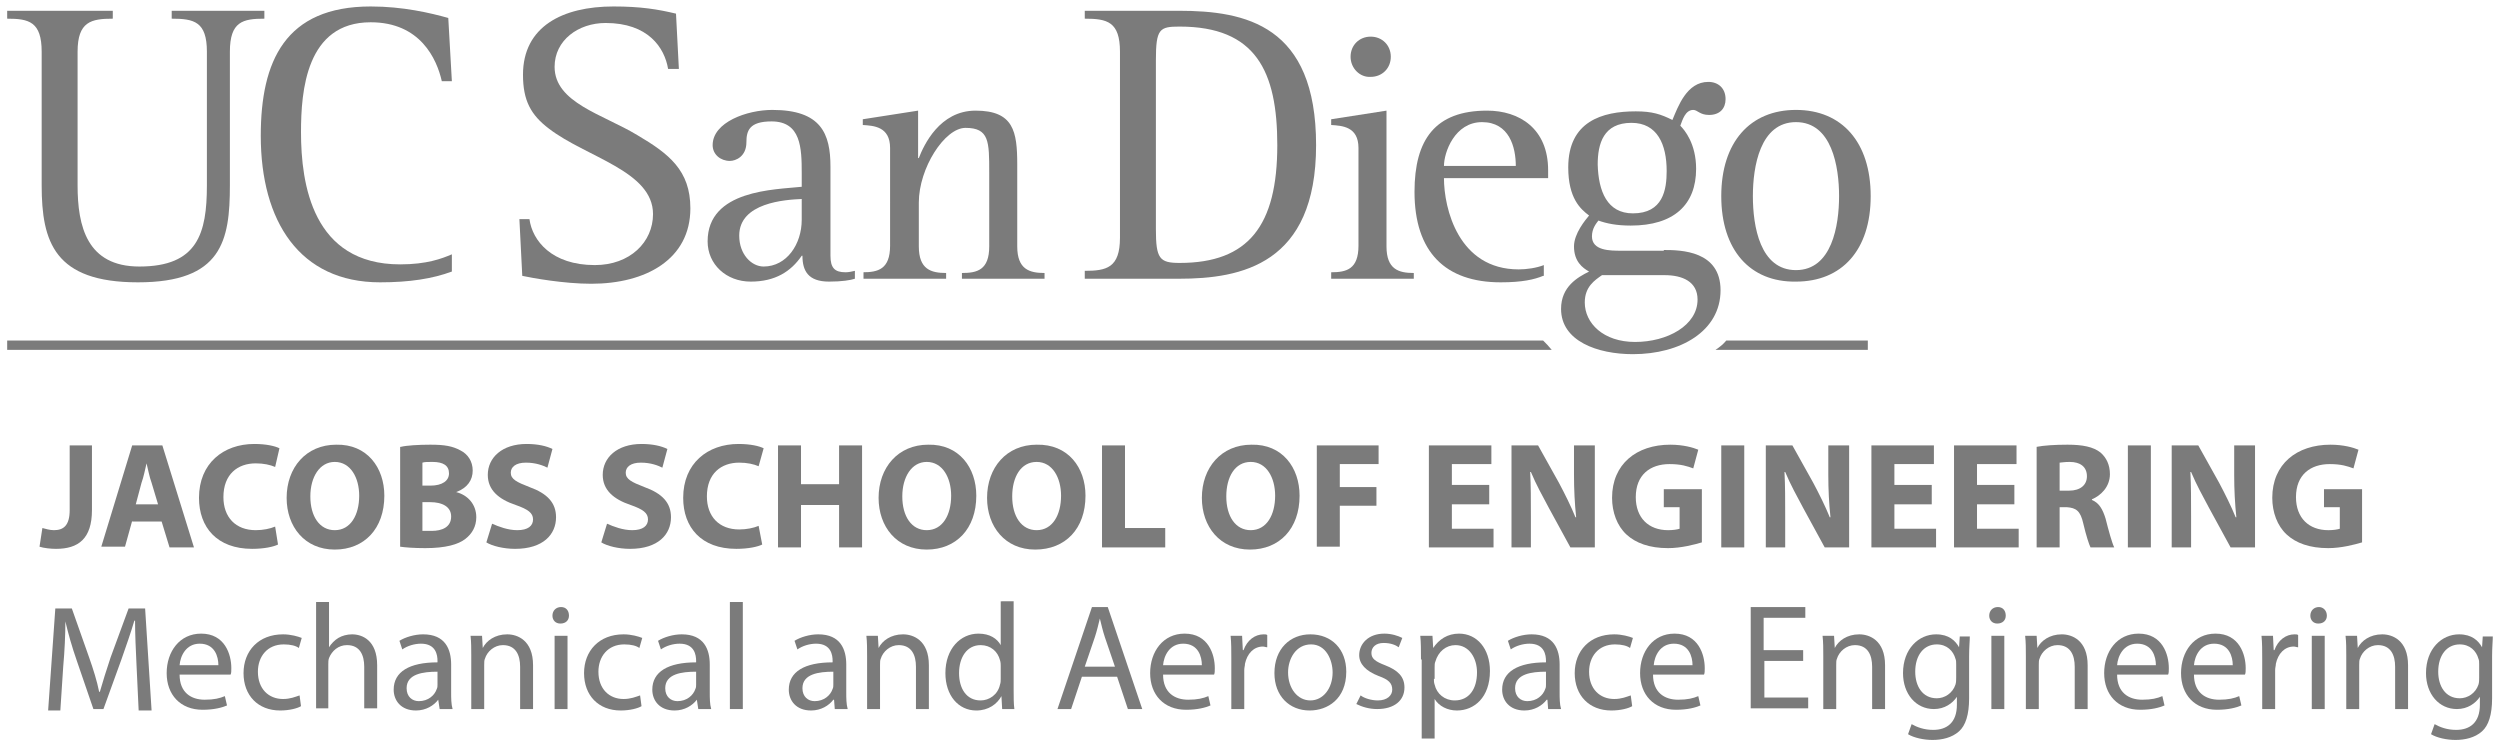 <?xml version="1.0" encoding="utf-8"?>
<!-- Generator: Adobe Illustrator 20.1.0, SVG Export Plug-In . SVG Version: 6.00 Build 0)  -->
<svg version="1.1" id="Layer_1" xmlns="http://www.w3.org/2000/svg" xmlns:xlink="http://www.w3.org/1999/xlink" x="0px" y="0px"
	 viewBox="0 0 348 104" style="enable-background:new 0 0 348 104;" xml:space="preserve">
<style type="text/css">
	.st0{fill:#7B7B7B;}
</style>
<path class="st0" d="M32,25.8c0,7.7-1.1,13.5-12.8,13.5c-11.6,0-13.4-5.6-13.4-13.5V7.2C5.8,3,4,2.6,1,2.6V1.5h14.7v1.1
	c-3,0-4.9,0.4-4.9,4.6v18.6c0,5.7,1.3,11.3,8.6,11.3c8.1,0,9.4-4.6,9.4-11.3V7.2c0-4.2-1.8-4.6-4.9-4.6V1.5h12.9v1.1
	C33.8,2.6,32,3,32,7.2V25.8z"/>
<path class="st0" d="M62.9,37.8c-2.7,1-5.9,1.5-10,1.5c-11.2,0-16.6-8.5-16.6-20.4c0-10.4,3.4-18,15.3-18c4.5,0,8.3,0.9,10.8,1.6
	l0.5,8.8h-1.4c-0.7-3.1-3-8.2-9.9-8.2c-9,0-9.7,9.6-9.7,15.3c0,7.2,1.6,18.4,13.8,18.4c3.7,0,5.8-0.8,7.2-1.4V37.8z"/>
<path class="st0" d="M93,9.6c-0.5-3-2.8-6.4-8.7-6.4c-3.8,0-7.1,2.4-7.1,6.1c0,5,6.7,6.6,11.5,9.5c4.4,2.6,7.4,4.9,7.4,10.2
	c0,7.1-6.2,10.5-13.8,10.5c-3.8,0-8.2-0.8-9.6-1.1l-0.4-7.9h1.4c0.4,3,3.1,6.4,9.1,6.4c4.9,0,8.1-3.2,8.1-7.1c0-6-9.3-7.9-14.5-11.9
	c-2.5-1.9-3.6-3.9-3.6-7.5c0-6.7,5.5-9.5,12.6-9.5c3.8,0,6.2,0.4,8.7,1l0.4,7.7H93z"/>
<path class="st0" d="M119,38.8c-0.6,0.2-1.8,0.4-3.6,0.4c-2.9,0-3.7-1.5-3.7-3.6h-0.1c-1.5,2.2-3.7,3.6-7.1,3.6c-3.4,0-6-2.4-6-5.6
	c0-7.2,9.4-7.2,13.1-7.6v-1.9c0-3.5-0.1-7.2-4.2-7.2c-3.1,0-3.5,1.3-3.5,2.9c0,2-1.5,2.6-2.3,2.6c-1.3,0-2.4-0.9-2.4-2.2
	c0-3.2,4.8-4.9,8.3-4.9c6.8,0,8.1,3.3,8.1,7.9v12.4c0,1.7,0.6,2.3,2.1,2.3c0.4,0,0.9-0.1,1.3-0.2V38.8z M111.6,27.7
	c-2.3,0.1-8.7,0.5-8.7,5.1c0,2.6,1.7,4.3,3.4,4.3c3.2,0,5.3-3.1,5.3-6.5V27.7z"/>
<path class="st0" d="M120.1,37.9c2.1,0,3.8-0.4,3.8-3.7V20.6c0-3-2.3-3.1-3.8-3.2v-0.8l7.7-1.2v6.6h0.1c0.7-1.8,2.9-6.6,7.9-6.6
	c5.3,0,5.8,2.9,5.8,7.5v11.4c0,3.2,1.7,3.7,3.8,3.7v0.8h-11.5v-0.8c2.1,0,3.8-0.4,3.8-3.7V24c0-4.3,0-6.2-3.3-6.2
	c-2.9,0-6.5,5.6-6.5,10.4v6.1c0,3.2,1.7,3.7,3.8,3.7v0.8h-11.5V37.9z"/>
<path class="st0" d="M151,37.7c3,0,4.9-0.4,4.9-4.6V7.2c0-4.2-1.8-4.6-4.9-4.6V1.5h13.1c9.3,0,19.1,2,19.1,18.7
	c0,16.6-10.4,18.6-19.1,18.6H151V37.7z M160.9,31.9c0,4.1,0.5,4.7,3.3,4.7c9.6,0,13.6-5.2,13.6-16.4c0-10.3-3-16.5-13.6-16.5
	c-2.8,0-3.3,0.3-3.3,4.7V31.9z"/>
<path class="st0" d="M185.3,37.9c2.1,0,3.8-0.4,3.8-3.7V20.6c0-3-2.3-3.1-3.8-3.2v-0.8l7.7-1.2v18.9c0,3.2,1.7,3.7,3.8,3.7v0.8
	h-11.5V37.9z M188,7.9c0-1.6,1.2-2.8,2.8-2.8c1.6,0,2.8,1.2,2.8,2.8c0,1.6-1.2,2.8-2.8,2.8C189.3,10.8,188,9.5,188,7.9z"/>
<path class="st0" d="M214.8,38.4c-1.2,0.5-2.9,0.9-5.9,0.9c-7.7,0-12-4.2-12-12.6c0-7.3,2.9-11.3,10.1-11.3c4.5,0,8.5,2.5,8.5,8.3
	v1.1h-14.5c0,4.2,2,12.7,10.4,12.7c1.1,0,2.5-0.2,3.5-0.6V38.4z M211,23.1c0-2.6-0.9-6.1-4.7-6.1c-3.8,0-5.3,4.2-5.3,6.1H211z"/>
<path class="st0" d="M231.6,34.8c2.4,0,7.9,0.1,7.9,5.6c0,5.7-5.6,8.9-12.2,8.9c-4.9,0-10-1.8-10-6.3c0-3.1,2.3-4.4,3.9-5.2
	c-0.9-0.5-2.1-1.4-2.1-3.5c0-1.8,1.6-3.7,2.1-4.3c-1.2-0.9-2.9-2.4-2.9-6.7c0-6.4,4.7-7.8,9.4-7.8c2.3,0,3.5,0.4,5.1,1.2
	c0.8-1.9,2-5.3,5-5.3c1.4,0,2.4,0.9,2.4,2.4c0,1.3-0.8,2.2-2.3,2.2c-1.3,0-1.6-0.7-2.2-0.7c-1.1,0-1.5,1.4-1.8,2.2
	c0.6,0.6,2.2,2.5,2.2,6c0,5-3.1,7.9-9.1,7.9c-2,0-3.4-0.3-4.5-0.7c-0.3,0.4-0.9,1.1-0.9,2.2c0,2,2.5,2,4.1,2H231.6z M223,38.3
	c-1,0.7-2.4,1.6-2.4,3.8c0,2.9,2.6,5.5,7,5.5c4.5,0,8.7-2.3,8.7-5.9c0-2.5-2.1-3.4-4.6-3.4H223z M227.3,29.7c4.2,0,4.7-3.3,4.7-5.9
	c0-3.7-1.3-6.7-4.9-6.7c-3.9,0-4.7,2.9-4.7,5.8C222.5,26.6,223.7,29.7,227.3,29.7z"/>
<path class="st0" d="M239.6,27.3c0-7.5,4-12,10.4-12c6.4,0,10.4,4.5,10.4,12c0,7.5-4,11.9-10.4,11.9
	C243.6,39.3,239.6,34.8,239.6,27.3z M250,37.6c5,0,6-6.2,6-10.3c0-4.1-1-10.3-6-10.3c-5,0-6,6.2-6,10.3C244,31.5,245,37.6,250,37.6z
	"/>
<g id="line_10_">
	<path class="st0" d="M214.8,47.4H1v1.3H216C215.6,48.2,215.2,47.8,214.8,47.4z"/>
	<path class="st0" d="M260,47.4h-19.7c-0.4,0.5-0.9,0.9-1.5,1.3H260V47.4z"/>
</g>
<path class="st0" d="M9.6,62h3.2V71c0,4-1.9,5.4-5,5.4c-0.7,0-1.7-0.1-2.3-0.3l0.4-2.6c0.4,0.1,1,0.3,1.6,0.3c1.3,0,2.2-0.6,2.2-2.8
	V62z"/>
<path class="st0" d="M18.4,72.5l-1,3.6h-3.3L18.4,62h4.2L27,76.2h-3.4l-1.1-3.6H18.4z M22,70.2l-0.9-3c-0.3-0.8-0.5-1.9-0.7-2.7h0
	c-0.2,0.8-0.4,1.9-0.7,2.7l-0.8,3H22z"/>
<path class="st0" d="M38.7,75.8c-0.6,0.3-1.9,0.6-3.6,0.6c-4.9,0-7.4-3-7.4-7.1c0-4.8,3.4-7.5,7.7-7.5c1.7,0,2.9,0.3,3.5,0.6
	L38.3,65c-0.7-0.3-1.6-0.5-2.7-0.5c-2.5,0-4.5,1.5-4.5,4.7c0,2.8,1.7,4.6,4.5,4.6c1,0,2-0.2,2.7-0.5L38.7,75.8z"/>
<path class="st0" d="M53.5,69c0,4.6-2.8,7.5-6.9,7.5c-4.2,0-6.7-3.2-6.7-7.2c0-4.2,2.7-7.4,6.9-7.4C51.1,61.8,53.5,65.1,53.5,69z
	 M43.2,69.1c0,2.8,1.3,4.7,3.4,4.7c2.2,0,3.4-2.1,3.4-4.8c0-2.5-1.2-4.7-3.4-4.7C44.5,64.3,43.2,66.4,43.2,69.1z"/>
<path class="st0" d="M55.8,62.2c0.8-0.2,2.5-0.3,4.1-0.3c2,0,3.1,0.2,4.2,0.8c1,0.5,1.7,1.5,1.7,2.8c0,1.3-0.7,2.4-2.3,3v0
	c1.6,0.4,2.8,1.7,2.8,3.5c0,1.3-0.6,2.3-1.5,3c-1,0.8-2.8,1.3-5.6,1.3c-1.6,0-2.8-0.1-3.5-0.2V62.2z M58.9,67.6h1
	c1.7,0,2.6-0.7,2.6-1.7c0-1.1-0.8-1.6-2.3-1.6c-0.7,0-1.1,0-1.4,0.1V67.6z M58.9,73.9c0.3,0,0.7,0,1.2,0c1.4,0,2.7-0.5,2.7-2
	c0-1.4-1.3-2-2.9-2h-1.1V73.9z"/>
<path class="st0" d="M68.5,72.9c0.9,0.4,2.2,0.9,3.5,0.9c1.5,0,2.2-0.6,2.2-1.5c0-0.9-0.7-1.4-2.4-2c-2.4-0.8-3.9-2.1-3.9-4.2
	c0-2.4,2-4.3,5.4-4.3c1.6,0,2.8,0.3,3.6,0.7l-0.7,2.6c-0.6-0.3-1.6-0.7-3-0.7s-2.1,0.6-2.1,1.4c0,0.9,0.8,1.3,2.6,2
	c2.5,0.9,3.7,2.2,3.7,4.2c0,2.4-1.8,4.4-5.7,4.4c-1.6,0-3.2-0.4-4-0.9L68.5,72.9z"/>
<path class="st0" d="M84.5,72.9c0.9,0.4,2.2,0.9,3.5,0.9c1.5,0,2.2-0.6,2.2-1.5c0-0.9-0.7-1.4-2.4-2c-2.4-0.8-3.9-2.1-3.9-4.2
	c0-2.4,2-4.3,5.4-4.3c1.6,0,2.8,0.3,3.6,0.7l-0.7,2.6c-0.6-0.3-1.6-0.7-3-0.7s-2.1,0.6-2.1,1.4c0,0.9,0.8,1.3,2.6,2
	c2.5,0.9,3.7,2.2,3.7,4.2c0,2.4-1.8,4.4-5.7,4.4c-1.6,0-3.2-0.4-4-0.9L84.5,72.9z"/>
<path class="st0" d="M106.1,75.8c-0.6,0.3-1.9,0.6-3.6,0.6c-4.9,0-7.4-3-7.4-7.1c0-4.8,3.4-7.5,7.7-7.5c1.7,0,2.9,0.3,3.5,0.6
	l-0.7,2.5c-0.7-0.3-1.6-0.5-2.7-0.5c-2.5,0-4.5,1.5-4.5,4.7c0,2.8,1.7,4.6,4.5,4.6c1,0,2-0.2,2.7-0.5L106.1,75.8z"/>
<path class="st0" d="M111.5,62v5.4h5.3V62h3.2v14.2h-3.2v-5.9h-5.3v5.9h-3.2V62H111.5z"/>
<path class="st0" d="M135.9,69c0,4.6-2.8,7.5-6.9,7.5c-4.2,0-6.7-3.2-6.7-7.2c0-4.2,2.7-7.4,6.9-7.4C133.5,61.8,135.9,65.1,135.9,69
	z M125.6,69.1c0,2.8,1.3,4.7,3.4,4.7c2.2,0,3.4-2.1,3.4-4.8c0-2.5-1.2-4.7-3.4-4.7C126.9,64.3,125.6,66.4,125.6,69.1z"/>
<path class="st0" d="M151.1,69c0,4.6-2.8,7.5-7,7.5c-4.2,0-6.7-3.2-6.7-7.2c0-4.2,2.7-7.4,6.9-7.4C148.7,61.8,151.1,65.1,151.1,69z
	 M140.9,69.1c0,2.8,1.3,4.7,3.4,4.7c2.2,0,3.4-2.1,3.4-4.8c0-2.5-1.2-4.7-3.4-4.7C142.1,64.3,140.9,66.4,140.9,69.1z"/>
<path class="st0" d="M153.4,62h3.2v11.5h5.6v2.7h-8.8V62z"/>
<path class="st0" d="M180.9,69c0,4.6-2.8,7.5-6.9,7.5c-4.2,0-6.7-3.2-6.7-7.2c0-4.2,2.7-7.4,6.9-7.4C178.5,61.8,180.9,65.1,180.9,69
	z M170.7,69.1c0,2.8,1.3,4.7,3.4,4.7c2.2,0,3.4-2.1,3.4-4.8c0-2.5-1.2-4.7-3.4-4.7C171.9,64.3,170.7,66.4,170.7,69.1z"/>
<path class="st0" d="M183.2,62h8.7v2.6h-5.4v3.2h5.1v2.6h-5.1v5.7h-3.2V62z"/>
<path class="st0" d="M207.3,70.2h-5.2v3.4h5.8v2.6h-9V62h8.7v2.6h-5.5v2.9h5.2V70.2z"/>
<path class="st0" d="M210.4,76.2V62h3.7l2.9,5.2c0.8,1.5,1.7,3.3,2.3,4.8h0.1c-0.2-1.9-0.3-3.8-0.3-5.9V62h2.9v14.2h-3.4l-3-5.5
	c-0.8-1.5-1.8-3.3-2.5-5l-0.1,0c0.1,1.9,0.1,3.9,0.1,6.2v4.3H210.4z"/>
<path class="st0" d="M236.9,75.5c-1,0.3-2.9,0.8-4.7,0.8c-2.6,0-4.5-0.7-5.8-1.9c-1.3-1.2-2-3.1-2-5.1c0-4.7,3.4-7.4,8.1-7.4
	c1.8,0,3.2,0.4,3.9,0.7l-0.7,2.6c-0.8-0.3-1.7-0.6-3.3-0.6c-2.7,0-4.7,1.5-4.7,4.6c0,2.9,1.8,4.6,4.5,4.6c0.7,0,1.3-0.1,1.6-0.2v-3
	h-2.2v-2.5h5.3V75.5z"/>
<path class="st0" d="M242.8,62v14.2h-3.2V62H242.8z"/>
<path class="st0" d="M245.8,76.2V62h3.7l2.9,5.2c0.8,1.5,1.7,3.3,2.3,4.8h0.1c-0.2-1.9-0.3-3.8-0.3-5.9V62h2.9v14.2h-3.4l-3-5.5
	c-0.8-1.5-1.8-3.3-2.5-5l-0.1,0c0.1,1.9,0.1,3.9,0.1,6.2v4.3H245.8z"/>
<path class="st0" d="M268.9,70.2h-5.2v3.4h5.8v2.6h-9V62h8.7v2.6h-5.5v2.9h5.2V70.2z"/>
<path class="st0" d="M280.4,70.2h-5.2v3.4h5.8v2.6h-9V62h8.7v2.6h-5.5v2.9h5.2V70.2z"/>
<path class="st0" d="M283.5,62.2c1-0.2,2.6-0.3,4.3-0.3c2.1,0,3.6,0.3,4.6,1.1c0.8,0.7,1.3,1.7,1.3,3c0,1.8-1.3,3-2.5,3.5v0.1
	c1,0.4,1.5,1.3,1.9,2.6c0.4,1.6,0.9,3.4,1.2,4h-3.3c-0.2-0.4-0.6-1.6-1-3.3c-0.4-1.8-1-2.2-2.3-2.3h-1v5.6h-3.2V62.2z M286.7,68.3
	h1.3c1.6,0,2.5-0.8,2.5-2c0-1.3-0.9-2-2.4-2c-0.8,0-1.2,0.1-1.4,0.1V68.3z"/>
<path class="st0" d="M299.4,62v14.2h-3.2V62H299.4z"/>
<path class="st0" d="M302.3,76.2V62h3.7l2.9,5.2c0.8,1.5,1.7,3.3,2.3,4.8h0.1c-0.2-1.9-0.3-3.8-0.3-5.9V62h2.9v14.2h-3.4l-3-5.5
	c-0.8-1.5-1.8-3.3-2.5-5l-0.1,0c0.1,1.9,0.1,3.9,0.1,6.2v4.3H302.3z"/>
<path class="st0" d="M328.8,75.5c-1,0.3-2.9,0.8-4.7,0.8c-2.6,0-4.5-0.7-5.8-1.9c-1.3-1.2-2-3.1-2-5.1c0-4.7,3.4-7.4,8.1-7.4
	c1.8,0,3.2,0.4,3.9,0.7l-0.7,2.6c-0.8-0.3-1.7-0.6-3.3-0.6c-2.7,0-4.7,1.5-4.7,4.6c0,2.9,1.8,4.6,4.5,4.6c0.7,0,1.3-0.1,1.6-0.2v-3
	h-2.2v-2.5h5.3V75.5z"/>
<path class="st0" d="M19,92.5c-0.1-2-0.2-4.3-0.2-6.1h-0.1c-0.5,1.7-1.1,3.4-1.8,5.4l-2.5,6.9H13l-2.3-6.7c-0.7-2-1.2-3.8-1.6-5.5h0
	c0,1.8-0.1,4.1-0.3,6.3l-0.4,6.1H6.7l1-14.2H10l2.4,6.8c0.6,1.7,1.1,3.3,1.4,4.8h0.1c0.4-1.4,0.9-3,1.5-4.8l2.5-6.8h2.3l0.9,14.2
	h-1.8L19,92.5z"/>
<path class="st0" d="M25,93.9c0,2.5,1.6,3.5,3.5,3.5c1.3,0,2.1-0.2,2.8-0.5l0.3,1.3c-0.7,0.3-1.8,0.6-3.4,0.6c-3.1,0-5-2.1-5-5.1
	s1.8-5.5,4.8-5.5c3.3,0,4.2,2.9,4.2,4.8c0,0.4,0,0.7-0.1,0.9H25z M30.4,92.6c0-1.2-0.5-3-2.6-3c-1.9,0-2.7,1.7-2.8,3H30.4z"/>
<path class="st0" d="M41.9,98.3c-0.5,0.3-1.6,0.6-2.9,0.6c-3.1,0-5.1-2.1-5.1-5.2c0-3.1,2.1-5.4,5.5-5.4c1.1,0,2.1,0.3,2.6,0.5
	l-0.4,1.4c-0.4-0.3-1.1-0.5-2.1-0.5c-2.3,0-3.6,1.7-3.6,3.8c0,2.4,1.5,3.8,3.5,3.8c1,0,1.7-0.3,2.3-0.5L41.9,98.3z"/>
<path class="st0" d="M44,83.8h1.8v6.3h0c0.3-0.5,0.8-1,1.3-1.3c0.5-0.3,1.2-0.5,1.9-0.5c1.4,0,3.5,0.8,3.5,4.3v6h-1.8v-5.8
	c0-1.6-0.6-3-2.4-3c-1.2,0-2.1,0.8-2.5,1.8c-0.1,0.3-0.1,0.5-0.1,0.9v6.1H44V83.8z"/>
<path class="st0" d="M61.2,98.7L61,97.4H61c-0.6,0.8-1.7,1.5-3.1,1.5c-2.1,0-3.1-1.4-3.1-2.9c0-2.5,2.2-3.8,6.1-3.8V92
	c0-0.8-0.2-2.4-2.3-2.4c-0.9,0-1.9,0.3-2.6,0.8l-0.4-1.2c0.8-0.5,2.1-0.9,3.3-0.9c3.1,0,3.9,2.1,3.9,4.2v3.8c0,0.9,0,1.7,0.2,2.4
	H61.2z M60.9,93.5c-2,0-4.3,0.3-4.3,2.3c0,1.2,0.8,1.8,1.7,1.8c1.3,0,2.2-0.8,2.5-1.7c0.1-0.2,0.1-0.4,0.1-0.6V93.5z"/>
<path class="st0" d="M65.6,91.3c0-1,0-1.9-0.1-2.8h1.6l0.1,1.7h0c0.5-1,1.7-1.9,3.4-1.9c1.4,0,3.6,0.8,3.6,4.3v6.1h-1.8v-5.9
	c0-1.6-0.6-3-2.4-3c-1.2,0-2.2,0.9-2.5,1.9c-0.1,0.2-0.1,0.5-0.1,0.9v6.1h-1.8V91.3z"/>
<path class="st0" d="M79.2,85.7c0,0.6-0.4,1.1-1.2,1.1c-0.7,0-1.1-0.5-1.1-1.1c0-0.7,0.5-1.2,1.2-1.2C78.8,84.5,79.2,85,79.2,85.7z
	 M77.2,98.7V88.5H79v10.2H77.2z"/>
<path class="st0" d="M89.3,98.3c-0.5,0.3-1.6,0.6-2.9,0.6c-3.1,0-5.1-2.1-5.1-5.2c0-3.1,2.1-5.4,5.5-5.4c1.1,0,2.1,0.3,2.6,0.5
	l-0.4,1.4c-0.4-0.3-1.1-0.5-2.1-0.5c-2.3,0-3.6,1.7-3.6,3.8c0,2.4,1.5,3.8,3.5,3.8c1,0,1.7-0.3,2.3-0.5L89.3,98.3z"/>
<path class="st0" d="M97.2,98.7L97,97.4H97c-0.6,0.8-1.7,1.5-3.1,1.5c-2.1,0-3.1-1.4-3.1-2.9c0-2.5,2.2-3.8,6.1-3.8V92
	c0-0.8-0.2-2.4-2.3-2.4c-0.9,0-1.9,0.3-2.6,0.8l-0.4-1.2c0.8-0.5,2.1-0.9,3.3-0.9c3.1,0,3.9,2.1,3.9,4.2v3.8c0,0.9,0,1.7,0.2,2.4
	H97.2z M96.9,93.5c-2,0-4.3,0.3-4.3,2.3c0,1.2,0.8,1.8,1.7,1.8c1.3,0,2.2-0.8,2.5-1.7c0.1-0.2,0.1-0.4,0.1-0.6V93.5z"/>
<path class="st0" d="M101.6,83.8h1.8v14.9h-1.8V83.8z"/>
<path class="st0" d="M116.2,98.7l-0.1-1.3H116c-0.6,0.8-1.7,1.5-3.1,1.5c-2.1,0-3.1-1.4-3.1-2.9c0-2.5,2.2-3.8,6.1-3.8V92
	c0-0.8-0.2-2.4-2.3-2.4c-0.9,0-1.9,0.3-2.6,0.8l-0.4-1.2c0.8-0.5,2.1-0.9,3.3-0.9c3.1,0,3.9,2.1,3.9,4.2v3.8c0,0.9,0,1.7,0.2,2.4
	H116.2z M116,93.5c-2,0-4.3,0.3-4.3,2.3c0,1.2,0.8,1.8,1.7,1.8c1.3,0,2.2-0.8,2.5-1.7c0.1-0.2,0.1-0.4,0.1-0.6V93.5z"/>
<path class="st0" d="M120.7,91.3c0-1,0-1.9-0.1-2.8h1.6l0.1,1.7h0c0.5-1,1.7-1.9,3.4-1.9c1.4,0,3.6,0.8,3.6,4.3v6.1h-1.8v-5.9
	c0-1.6-0.6-3-2.4-3c-1.2,0-2.2,0.9-2.5,1.9c-0.1,0.2-0.1,0.5-0.1,0.9v6.1h-1.8V91.3z"/>
<path class="st0" d="M141.1,83.8v12.3c0,0.9,0,1.9,0.1,2.6h-1.7l-0.1-1.8h0c-0.6,1.1-1.8,2-3.5,2c-2.5,0-4.3-2.1-4.3-5.2
	c0-3.4,2.1-5.5,4.6-5.5c1.6,0,2.6,0.7,3.1,1.6h0v-6.1H141.1z M139.3,92.7c0-0.2,0-0.5-0.1-0.8c-0.3-1.2-1.3-2.1-2.7-2.1
	c-1.9,0-3,1.7-3,3.9c0,2.1,1,3.8,3,3.8c1.2,0,2.4-0.8,2.7-2.2c0.1-0.3,0.1-0.5,0.1-0.8V92.7z"/>
<path class="st0" d="M150.6,94.2l-1.5,4.5h-1.9l4.8-14.2h2.2l4.8,14.2h-2l-1.5-4.5H150.6z M155.2,92.8l-1.4-4.1
	c-0.3-0.9-0.5-1.8-0.7-2.6h0c-0.2,0.8-0.4,1.7-0.7,2.6l-1.4,4.1H155.2z"/>
<path class="st0" d="M161.9,93.9c0,2.5,1.6,3.5,3.5,3.5c1.3,0,2.1-0.2,2.8-0.5l0.3,1.3c-0.7,0.3-1.8,0.6-3.4,0.6c-3.1,0-5-2.1-5-5.1
	s1.8-5.5,4.8-5.5c3.3,0,4.2,2.9,4.2,4.8c0,0.4,0,0.7-0.1,0.9H161.9z M167.3,92.6c0-1.2-0.5-3-2.6-3c-1.9,0-2.7,1.7-2.8,3H167.3z"/>
<path class="st0" d="M171.4,91.7c0-1.2,0-2.2-0.1-3.2h1.6l0.1,2h0.1c0.5-1.4,1.6-2.2,2.8-2.2c0.2,0,0.4,0,0.5,0.1v1.7
	c-0.2,0-0.4-0.1-0.6-0.1c-1.3,0-2.2,1-2.5,2.4c0,0.3-0.1,0.5-0.1,0.9v5.4h-1.8V91.7z"/>
<path class="st0" d="M187.4,93.5c0,3.8-2.6,5.4-5.1,5.4c-2.8,0-4.9-2-4.9-5.2c0-3.4,2.2-5.4,5-5.4C185.4,88.3,187.4,90.4,187.4,93.5
	z M179.3,93.6c0,2.2,1.3,3.9,3.1,3.9c1.8,0,3.1-1.7,3.1-3.9c0-1.7-0.9-3.9-3-3.9S179.3,91.7,179.3,93.6z"/>
<path class="st0" d="M189.4,96.8c0.5,0.4,1.5,0.7,2.4,0.7c1.3,0,2-0.7,2-1.5c0-0.9-0.5-1.4-1.9-1.9c-1.8-0.7-2.7-1.7-2.7-2.9
	c0-1.6,1.3-3,3.5-3c1,0,1.9,0.3,2.5,0.6l-0.5,1.3c-0.4-0.3-1.1-0.6-2.1-0.6c-1.1,0-1.7,0.6-1.7,1.4c0,0.8,0.6,1.2,1.9,1.7
	c1.8,0.7,2.7,1.6,2.7,3.1c0,1.8-1.4,3-3.8,3c-1.1,0-2.1-0.3-2.9-0.7L189.4,96.8z"/>
<path class="st0" d="M197.8,91.8c0-1.3,0-2.4-0.1-3.3h1.7l0.1,1.7h0c0.8-1.2,2-2,3.6-2c2.5,0,4.3,2.1,4.3,5.2c0,3.7-2.2,5.5-4.6,5.5
	c-1.3,0-2.5-0.6-3.1-1.6h0v5.5h-1.8V91.8z M199.6,94.5c0,0.3,0,0.5,0.1,0.8c0.3,1.3,1.4,2.2,2.8,2.2c2,0,3.1-1.6,3.1-3.9
	c0-2-1.1-3.8-3-3.8c-1.3,0-2.4,0.9-2.8,2.3c-0.1,0.2-0.1,0.5-0.1,0.8V94.5z"/>
<path class="st0" d="M215.5,98.7l-0.1-1.3h-0.1c-0.6,0.8-1.7,1.5-3.1,1.5c-2.1,0-3.1-1.4-3.1-2.9c0-2.5,2.2-3.8,6.1-3.8V92
	c0-0.8-0.2-2.4-2.3-2.4c-0.9,0-1.9,0.3-2.6,0.8l-0.4-1.2c0.8-0.5,2.1-0.9,3.3-0.9c3.1,0,3.9,2.1,3.9,4.2v3.8c0,0.9,0,1.7,0.2,2.4
	H215.5z M215.2,93.5c-2,0-4.3,0.3-4.3,2.3c0,1.2,0.8,1.8,1.7,1.8c1.3,0,2.2-0.8,2.5-1.7c0.1-0.2,0.1-0.4,0.1-0.6V93.5z"/>
<path class="st0" d="M227.2,98.3c-0.5,0.3-1.6,0.6-2.9,0.6c-3.1,0-5.1-2.1-5.1-5.2c0-3.1,2.1-5.4,5.5-5.4c1.1,0,2.1,0.3,2.6,0.5
	l-0.4,1.4c-0.4-0.3-1.1-0.5-2.1-0.5c-2.3,0-3.6,1.7-3.6,3.8c0,2.4,1.5,3.8,3.5,3.8c1,0,1.7-0.3,2.3-0.5L227.2,98.3z"/>
<path class="st0" d="M230.1,93.9c0,2.5,1.6,3.5,3.5,3.5c1.3,0,2.1-0.2,2.8-0.5l0.3,1.3c-0.7,0.3-1.8,0.6-3.4,0.6c-3.1,0-5-2.1-5-5.1
	s1.8-5.5,4.8-5.5c3.3,0,4.2,2.9,4.2,4.8c0,0.4,0,0.7-0.1,0.9H230.1z M235.6,92.6c0-1.2-0.5-3-2.6-3c-1.9,0-2.7,1.7-2.8,3H235.6z"/>
<path class="st0" d="M251.1,92h-5.5v5.1h6.1v1.5h-8V84.5h7.6v1.5h-5.8v4.5h5.5V92z"/>
<path class="st0" d="M253.8,91.3c0-1,0-1.9-0.1-2.8h1.6l0.1,1.7h0c0.5-1,1.7-1.9,3.4-1.9c1.4,0,3.6,0.8,3.6,4.3v6.1h-1.8v-5.9
	c0-1.6-0.6-3-2.4-3c-1.2,0-2.2,0.9-2.5,1.9c-0.1,0.2-0.1,0.5-0.1,0.9v6.1h-1.8V91.3z"/>
<path class="st0" d="M274.2,88.5c0,0.7-0.1,1.6-0.1,2.8v5.9c0,2.3-0.5,3.8-1.4,4.6c-1,0.9-2.4,1.2-3.7,1.2c-1.2,0-2.6-0.3-3.4-0.8
	l0.5-1.4c0.7,0.4,1.7,0.8,3,0.8c1.9,0,3.3-1,3.3-3.5v-1.1h0c-0.6,0.9-1.7,1.7-3.2,1.7c-2.5,0-4.3-2.1-4.3-5c0-3.4,2.2-5.4,4.6-5.4
	c1.8,0,2.7,0.9,3.2,1.8h0l0.1-1.5H274.2z M272.3,92.5c0-0.3,0-0.6-0.1-0.8c-0.3-1.1-1.2-2-2.6-2c-1.8,0-3,1.5-3,3.8c0,2,1,3.7,3,3.7
	c1.1,0,2.2-0.7,2.6-1.9c0.1-0.3,0.1-0.7,0.1-1V92.5z"/>
<path class="st0" d="M279.2,85.7c0,0.6-0.4,1.1-1.2,1.1c-0.7,0-1.1-0.5-1.1-1.1c0-0.7,0.5-1.2,1.2-1.2
	C278.8,84.5,279.2,85,279.2,85.7z M277.2,98.7V88.5h1.8v10.2H277.2z"/>
<path class="st0" d="M282,91.3c0-1,0-1.9-0.1-2.8h1.6l0.1,1.7h0c0.5-1,1.7-1.9,3.4-1.9c1.4,0,3.6,0.8,3.6,4.3v6.1h-1.8v-5.9
	c0-1.6-0.6-3-2.4-3c-1.2,0-2.2,0.9-2.5,1.9c-0.1,0.2-0.1,0.5-0.1,0.9v6.1H282V91.3z"/>
<path class="st0" d="M294.7,93.9c0,2.5,1.6,3.5,3.5,3.5c1.3,0,2.1-0.2,2.8-0.5l0.3,1.3c-0.7,0.3-1.8,0.6-3.4,0.6c-3.1,0-5-2.1-5-5.1
	s1.8-5.5,4.8-5.5c3.3,0,4.2,2.9,4.2,4.8c0,0.4,0,0.7-0.1,0.9H294.7z M300.1,92.6c0-1.2-0.5-3-2.6-3c-1.9,0-2.7,1.7-2.8,3H300.1z"/>
<path class="st0" d="M305.4,93.9c0,2.5,1.6,3.5,3.5,3.5c1.3,0,2.1-0.2,2.8-0.5l0.3,1.3c-0.7,0.3-1.8,0.6-3.4,0.6c-3.1,0-5-2.1-5-5.1
	s1.8-5.5,4.8-5.5c3.3,0,4.2,2.9,4.2,4.8c0,0.4,0,0.7-0.1,0.9H305.4z M310.8,92.6c0-1.2-0.5-3-2.6-3c-1.9,0-2.7,1.7-2.8,3H310.8z"/>
<path class="st0" d="M314.9,91.7c0-1.2,0-2.2-0.1-3.2h1.6l0.1,2h0.1c0.5-1.4,1.6-2.2,2.8-2.2c0.2,0,0.4,0,0.5,0.1v1.7
	c-0.2,0-0.4-0.1-0.6-0.1c-1.3,0-2.2,1-2.5,2.4c0,0.3-0.1,0.5-0.1,0.9v5.4h-1.8V91.7z"/>
<path class="st0" d="M323.9,85.7c0,0.6-0.4,1.1-1.2,1.1c-0.7,0-1.1-0.5-1.1-1.1c0-0.7,0.5-1.2,1.2-1.2
	C323.4,84.5,323.9,85,323.9,85.7z M321.8,98.7V88.5h1.8v10.2H321.8z"/>
<path class="st0" d="M326.6,91.3c0-1,0-1.9-0.1-2.8h1.6l0.1,1.7h0c0.5-1,1.7-1.9,3.4-1.9c1.4,0,3.6,0.8,3.6,4.3v6.1h-1.8v-5.9
	c0-1.6-0.6-3-2.4-3c-1.2,0-2.2,0.9-2.5,1.9c-0.1,0.2-0.1,0.5-0.1,0.9v6.1h-1.8V91.3z"/>
<path class="st0" d="M347,88.5c0,0.7-0.1,1.6-0.1,2.8v5.9c0,2.3-0.5,3.8-1.4,4.6c-1,0.9-2.4,1.2-3.7,1.2c-1.2,0-2.6-0.3-3.4-0.8
	l0.5-1.4c0.7,0.4,1.7,0.8,3,0.8c1.9,0,3.3-1,3.3-3.5v-1.1h0c-0.6,0.9-1.7,1.7-3.2,1.7c-2.5,0-4.3-2.1-4.3-5c0-3.4,2.2-5.4,4.6-5.4
	c1.8,0,2.7,0.9,3.2,1.8h0l0.1-1.5H347z M345.1,92.5c0-0.3,0-0.6-0.1-0.8c-0.3-1.1-1.2-2-2.6-2c-1.8,0-3,1.5-3,3.8c0,2,1,3.7,3,3.7
	c1.1,0,2.2-0.7,2.6-1.9c0.1-0.3,0.1-0.7,0.1-1V92.5z"/>
</svg>
